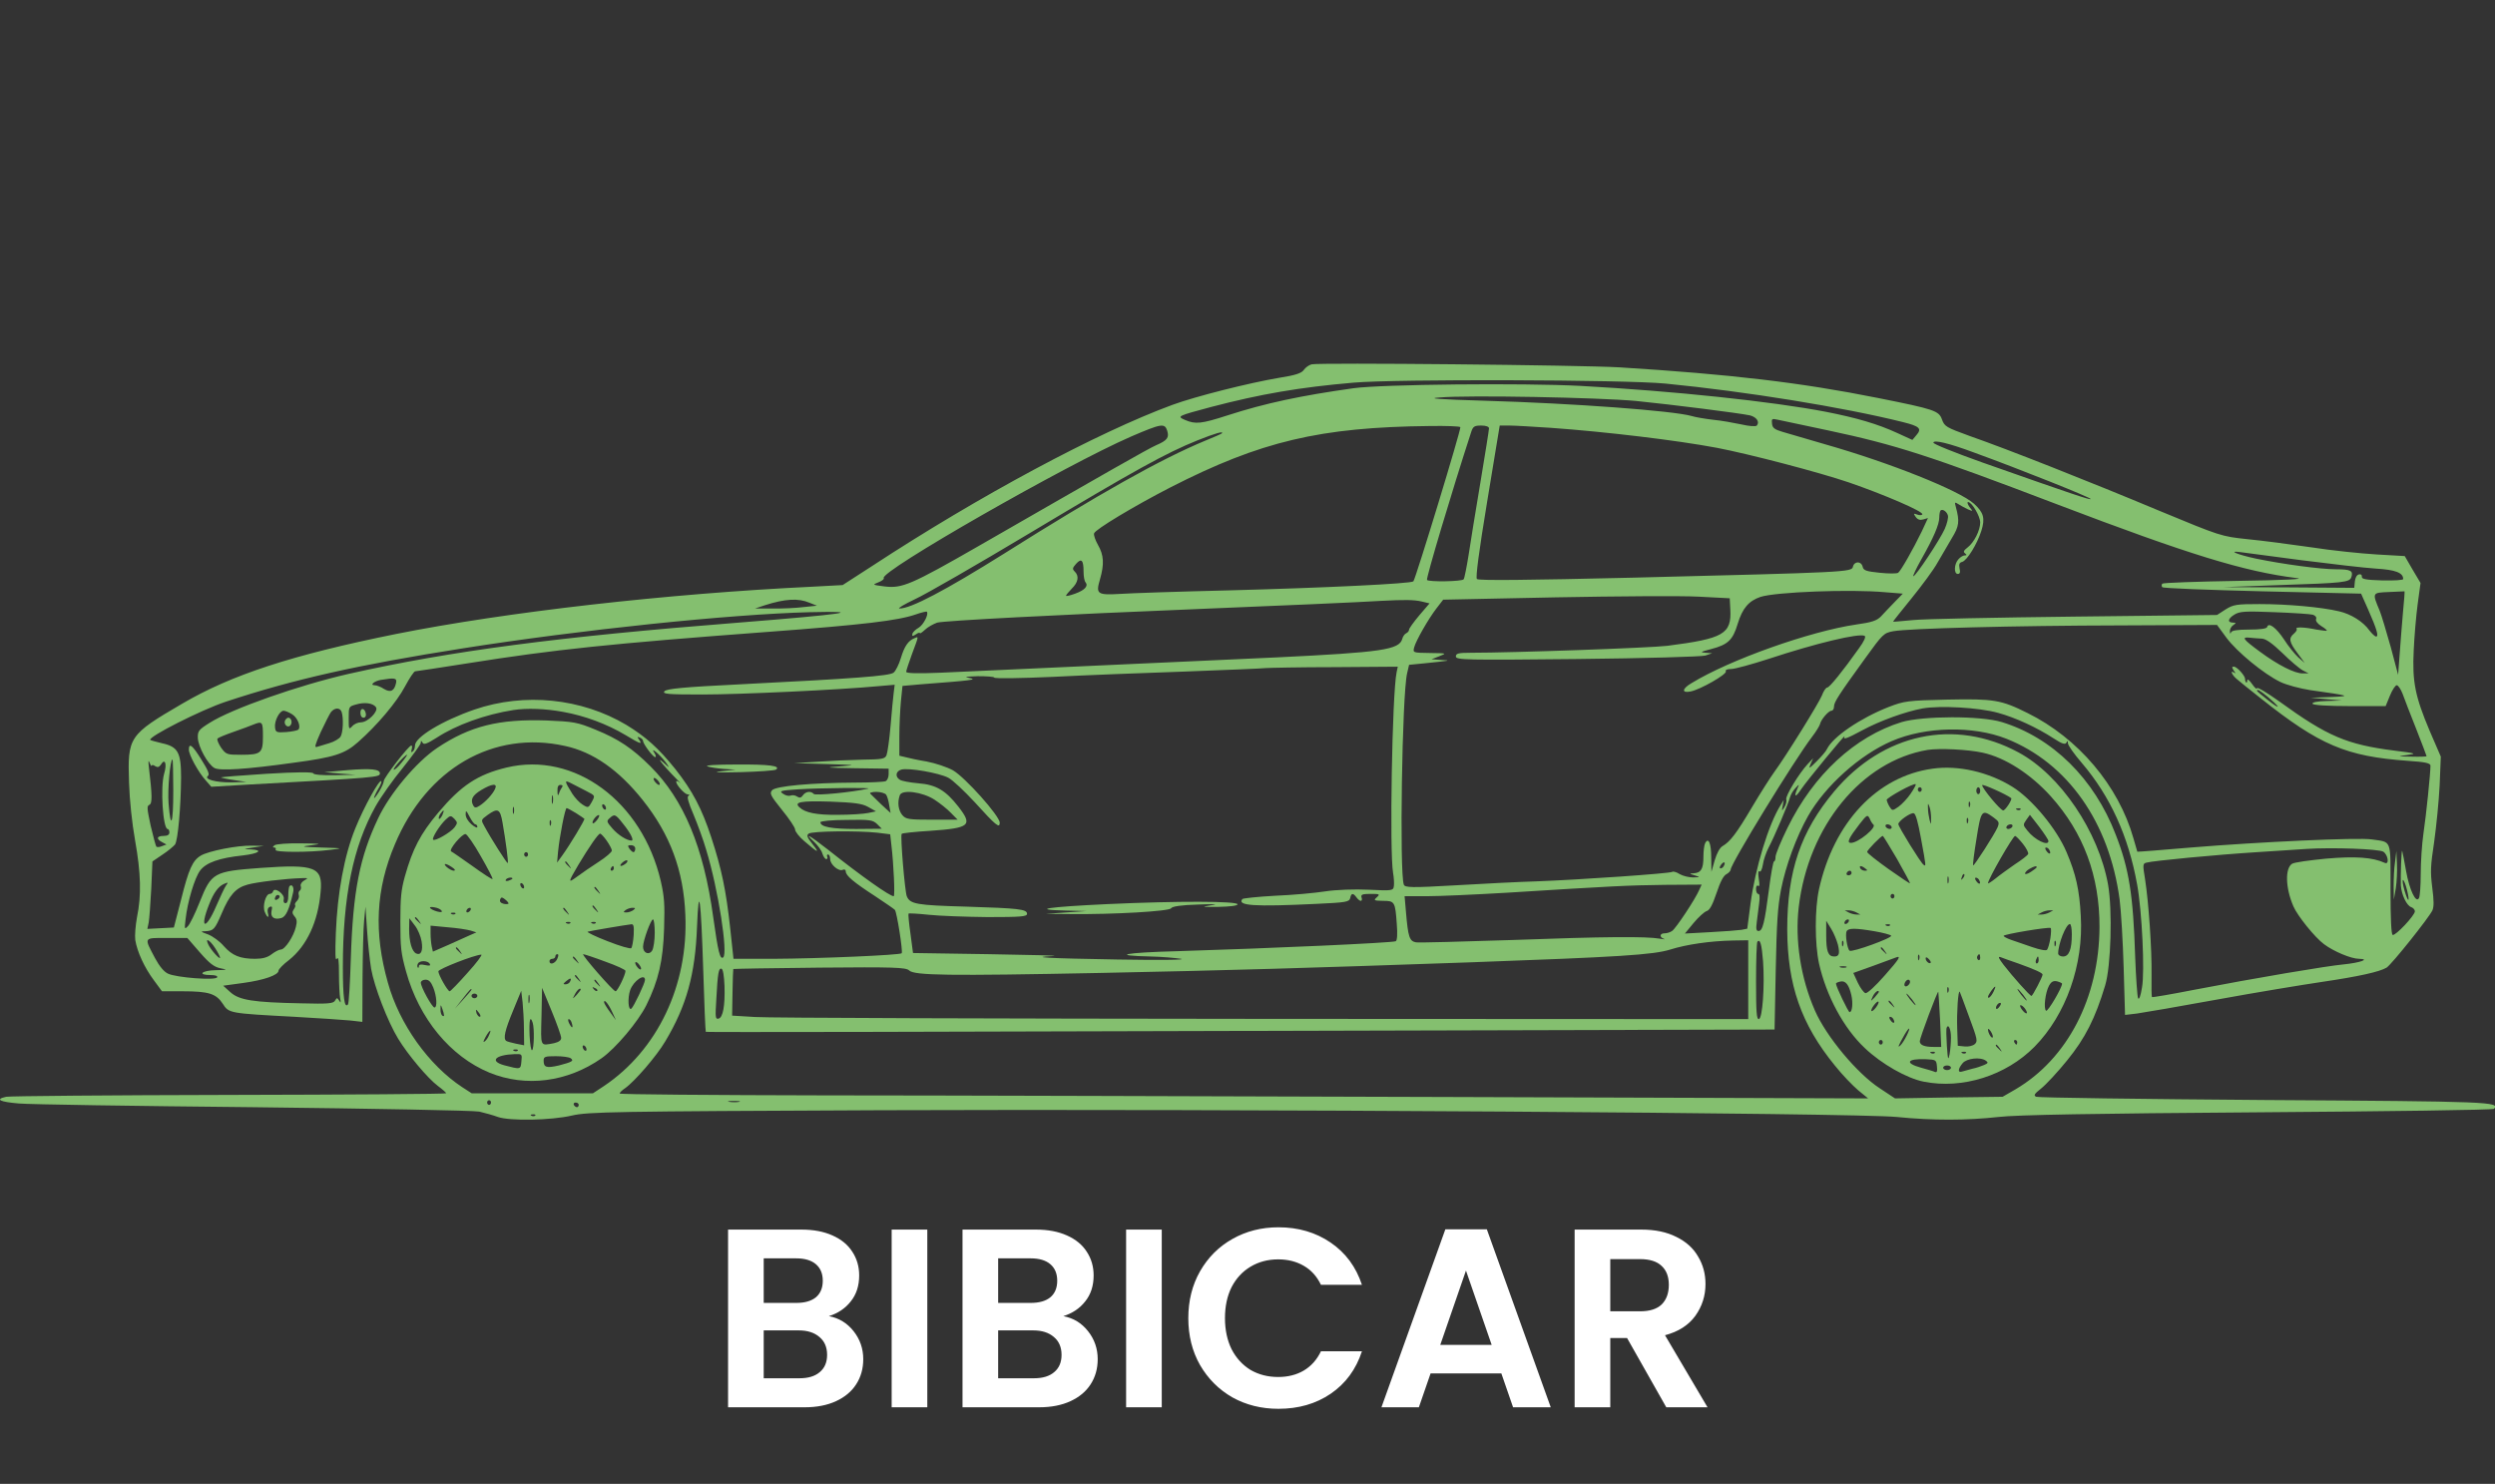<svg width="343" height="204" viewBox="0 0 343 204" fill="none" xmlns="http://www.w3.org/2000/svg">
<rect x="0" y="0" width="343" height="204" fill="#333333" stroke="none"/>
<g clip-path="url(#clip0_101_56)">
<path d="M180.315 50.088C179.94 50.183 179.458 50.534 179.243 50.853C178.949 51.299 178.118 51.586 175.867 51.937C171.714 52.638 164.371 54.486 161.156 55.666C150.866 59.459 134.627 68.161 119.888 77.819L115.842 80.433L111.715 80.656C91.671 81.612 69.644 84.13 54.45 87.158C40.221 90.027 31.807 92.768 25.027 96.753C17.712 101.024 17.524 101.311 17.739 107.59C17.819 110.045 18.141 113.105 18.569 115.527C19.373 120.022 19.454 123.082 18.837 126.078C18.623 127.257 18.516 128.628 18.596 129.233C18.864 130.859 19.856 133.027 21.142 134.748L22.267 136.278H25.108C28.672 136.278 29.717 136.597 30.628 137.999C31.459 139.306 31.539 139.306 40.436 139.784C43.758 139.975 47.215 140.198 48.153 140.294L49.815 140.485L49.841 134.461C49.868 131.178 49.949 127.608 50.056 126.556L50.243 124.643L50.458 127.831C50.565 129.584 50.833 132.007 51.02 133.186C51.449 135.64 53.298 140.453 54.745 142.812C56.085 145.012 58.791 148.231 60.185 149.283C60.828 149.761 61.337 150.207 61.337 150.303C61.337 150.398 47.912 150.494 31.512 150.526C15.139 150.558 1.312 150.685 0.857 150.781C-0.751 151.132 -0.054 151.482 2.599 151.705C4.019 151.833 18.516 152.056 34.808 152.215C51.396 152.407 65.062 152.662 65.893 152.821C66.697 153.012 67.849 153.331 68.438 153.554C70.046 154.128 75.754 154.032 78.621 153.363C80.845 152.853 84.115 152.789 121.094 152.63C169.087 152.438 254.971 153.012 260.706 153.554C265.771 154.064 270.46 154.032 274.774 153.554C277.213 153.267 287.985 153.076 310.468 152.917C328.181 152.789 342.758 152.598 342.865 152.438C343.696 151.482 342.436 151.418 311.406 151.227C294.363 151.1 280.187 150.908 279.919 150.781C279.544 150.59 279.651 150.398 280.616 149.633C281.259 149.123 282.867 147.402 284.18 145.777C286.672 142.717 288.039 140.007 289.405 135.481C290.209 132.835 290.424 125.122 289.807 121.615C288.494 114.316 283.242 106.538 277.508 103.447C268.718 98.697 258.857 100.801 252.131 108.833C247.549 114.316 245.7 119.767 245.7 127.767C245.727 135.385 247.602 140.804 252.265 146.51C253.256 147.753 254.704 149.251 255.454 149.888L256.82 151.004L199.207 150.813C167.533 150.717 128.892 150.59 113.404 150.59C97.888 150.558 85.186 150.462 85.186 150.335C85.186 150.207 85.508 149.888 85.937 149.602C87.25 148.677 90.278 145.171 91.457 143.163C94.378 138.286 95.584 133.951 95.825 127.353C96.066 121.297 96.361 123.368 96.682 133.505C96.816 138.063 96.977 141.792 97.031 141.856C97.084 141.92 130.152 141.856 170.535 141.728L243.958 141.537L244.119 133.409C244.253 126.779 244.387 124.739 244.842 122.317C245.485 119.033 246.959 115.017 248.567 112.18C250.952 108.005 255.695 103.765 260.063 101.885C264.699 99.876 271.264 99.749 275.846 101.566C284.26 104.913 289.968 113.041 291.388 123.623C291.603 125.249 291.844 129.488 291.951 133.058L292.139 139.529L293.773 139.338C294.684 139.21 299.695 138.35 304.921 137.393C310.146 136.437 316.551 135.385 319.123 135.003C324.322 134.238 327.135 133.6 328.1 133.027C328.824 132.548 333.915 126.173 334.397 125.153C334.612 124.643 334.612 123.847 334.371 121.998C334.103 119.83 334.129 119.097 334.639 115.718C334.933 113.615 335.282 110.14 335.389 107.973L335.55 104.02L334.022 100.482C332.013 95.733 331.611 93.693 331.825 89.421C331.905 87.573 332.146 84.736 332.361 83.11L332.763 80.146L331.664 78.297L330.592 76.448L326.734 76.225C324.59 76.098 320.543 75.683 317.703 75.237C314.862 74.823 310.923 74.313 308.94 74.121C305.35 73.739 305.269 73.707 296.882 70.233C287.289 66.216 275.9 61.722 270.782 59.937C267.539 58.758 267.325 58.63 266.976 57.674C266.548 56.463 265.958 56.272 258.16 54.71C247.468 52.574 237.929 51.458 222.654 50.502C217.081 50.183 181.441 49.833 180.315 50.088ZM228.952 52.733C240.019 53.817 253.417 55.985 261.59 58.025C263.895 58.598 264.243 58.917 263.466 59.81L262.903 60.479L260.813 59.523C258.107 58.28 255.266 57.451 251.059 56.622C243.663 55.188 230.077 53.753 217.295 53.052C209.363 52.638 190.016 52.829 186.077 53.371C178.842 54.391 173.991 55.411 168.766 57.1C165.122 58.28 164.344 58.343 162.924 57.738C161.745 57.228 161.852 57.196 166.488 55.953C173.295 54.168 178.681 53.243 186.077 52.606C191.865 52.096 223.458 52.191 228.952 52.733ZM224.932 55.124C229.97 55.634 239.027 56.782 240.555 57.1C241.466 57.323 241.948 57.993 241.519 58.503C241.385 58.662 240.448 58.598 239.376 58.343C238.304 58.12 236.562 57.801 235.49 57.706C234.391 57.578 233.078 57.355 232.569 57.196C230.024 56.463 216.223 55.443 204.138 55.092C197.76 54.901 196.099 54.773 197.867 54.646C201.833 54.295 219.76 54.646 224.932 55.124ZM251.327 59.172C260.626 61.148 265.261 62.647 282.813 69.34C300.982 76.257 308.431 78.552 315.747 79.477C317.006 79.604 314.193 79.763 307.547 79.859C302 79.955 297.364 80.114 297.257 80.242C297.15 80.401 297.15 80.592 297.257 80.72C297.364 80.879 303.554 81.102 311.031 81.293L324.59 81.612L325.581 83.843C326.734 86.457 327.055 87.509 326.653 87.509C326.492 87.509 326.09 87.126 325.742 86.68C324.885 85.469 323.223 84.417 321.535 84.035C319.123 83.461 314.407 83.046 310.655 83.046C307.493 83.046 307.038 83.11 305.966 83.78L304.787 84.545L285.225 84.768C274.453 84.895 264.458 85.087 262.984 85.246C261.51 85.373 260.277 85.501 260.25 85.469C260.224 85.437 261.376 84.003 262.796 82.25C264.216 80.496 265.851 78.297 266.387 77.309C266.95 76.353 267.834 74.823 268.343 73.962C269.335 72.337 269.415 71.699 268.879 69.691C268.691 69.022 268.718 68.99 269.227 69.308C269.522 69.5 270.112 69.818 270.514 70.01C271.264 70.328 271.264 70.328 270.755 69.691C270.487 69.308 270.406 69.022 270.567 69.022C271.076 69.022 272.229 70.966 272.229 71.826C272.229 72.91 271.398 74.568 270.487 75.269C269.951 75.683 269.871 75.875 270.139 76.066C270.406 76.289 270.406 76.353 270.112 76.353C269.897 76.353 269.495 76.576 269.227 76.895C268.638 77.532 268.584 78.903 269.147 78.903C269.442 78.903 269.522 78.68 269.388 78.138C269.281 77.564 269.361 77.341 269.763 77.245C270.433 77.022 271.8 74.823 272.389 72.974C272.925 71.253 272.711 70.456 271.371 69.245C269.335 67.428 259.875 63.635 250.925 61.085C248.406 60.352 245.78 59.587 245.03 59.363C243.958 59.045 243.663 58.822 243.61 58.248C243.529 57.578 243.583 57.515 244.414 57.706C244.896 57.801 248.004 58.471 251.327 59.172ZM160.459 59.204C160.754 60.16 160.486 60.543 158.931 61.212C157.726 61.754 152.42 64.782 134.627 75.014C125.248 80.401 124.015 80.911 121.63 80.624C119.915 80.401 119.888 80.401 120.773 80.05C121.255 79.859 121.577 79.604 121.496 79.477C120.773 78.648 146.632 63.858 155.528 60.001C159.682 58.216 160.111 58.152 160.459 59.204ZM200.761 58.726C200.895 58.981 194.625 79.54 194.303 79.923C194.009 80.242 182.164 80.815 168.793 81.166C162.094 81.325 155.448 81.548 154.054 81.644C150.839 81.835 150.624 81.676 151.214 79.668C151.83 77.532 151.75 76.321 150.946 74.918C150.571 74.249 150.33 73.548 150.41 73.325C150.571 72.783 155.93 69.563 160.888 67.013C173.295 60.67 181.441 58.726 196.581 58.566C198.805 58.535 200.708 58.598 200.761 58.726ZM204.701 58.885C204.701 59.108 204.165 62.455 203.521 66.312C202.878 70.169 202.128 74.695 201.887 76.353C201.619 78.01 201.324 79.508 201.217 79.636C201.003 79.955 196.42 80.018 196.179 79.731C196.018 79.54 199.556 67.683 202.262 59.363C202.503 58.63 202.691 58.503 203.629 58.503C204.299 58.503 204.701 58.662 204.701 58.885ZM213.276 58.822C220.779 59.363 230.426 60.511 236.026 61.563C240.501 62.423 250.014 64.91 254.141 66.312C258.964 67.97 264.458 70.328 264.27 70.711C264.216 70.838 263.895 70.87 263.573 70.743C263.037 70.552 263.037 70.583 263.359 71.061C263.627 71.444 263.948 71.54 264.404 71.412L265.047 71.221L264.19 73.07C263.064 75.397 261.322 78.488 260.947 78.743C260.786 78.871 259.661 78.871 258.428 78.743C256.552 78.552 256.177 78.425 256.07 77.915C255.883 77.118 254.918 77.118 254.73 77.915C254.57 78.648 253.98 78.68 224.584 79.413C209.953 79.763 203.227 79.827 203.039 79.604C202.852 79.381 203.28 76.034 204.459 68.894L206.174 58.503H207.514C208.265 58.503 210.837 58.662 213.276 58.822ZM167.962 59.587C167.908 59.65 166.89 60.096 165.711 60.575C159.548 63.125 151 67.938 138.057 76.098C129.964 81.166 125.141 83.716 123.64 83.652C123.345 83.652 124.31 83.078 125.784 82.377C127.258 81.708 134.439 77.564 141.728 73.197C155.877 64.718 160.325 62.264 164.612 60.543C166.997 59.587 168.31 59.204 167.962 59.587ZM271.344 62.2C277.749 64.527 287.556 68.448 287.423 68.607C287.289 68.735 285.252 68.065 272.497 63.571C268.745 62.232 265.797 61.053 265.797 60.861C265.797 60.415 267.914 60.925 271.344 62.2ZM267.78 70.838C267.888 71.125 267.673 71.986 267.352 72.719C266.682 74.217 263.386 79.19 263.037 79.222C262.93 79.222 263.413 78.17 264.136 76.895C265.797 73.962 266.601 72.113 266.601 71.157C266.601 70.743 266.682 70.328 266.762 70.201C267.003 69.914 267.62 70.296 267.78 70.838ZM316.444 77.022C320.49 77.532 325.072 78.074 326.626 78.17C329.333 78.329 330.378 78.743 330.378 79.604C330.378 79.763 329.092 79.827 327.511 79.795C325.26 79.731 324.643 79.604 324.697 79.285C324.724 79.03 324.563 78.903 324.295 78.966C324 79.03 323.786 79.413 323.732 79.955L323.652 80.815L314.621 80.751L305.591 80.72L313.496 80.433C322.258 80.146 323.009 80.05 323.25 79.349C323.545 78.457 323.143 78.265 321.187 78.265C319.043 78.265 313.844 77.564 310.146 76.799C307.601 76.257 306.154 75.651 308.003 75.906C308.592 75.97 312.397 76.48 316.444 77.022ZM148.963 78.584C148.963 79.222 149.07 79.859 149.231 80.05C149.66 80.56 149.124 81.134 147.811 81.612C147.114 81.867 146.551 81.995 146.551 81.899C146.551 81.803 146.926 81.357 147.355 80.911C148.24 80.05 148.374 79.19 147.757 78.584C147.409 78.233 147.409 78.106 147.945 77.5C148.668 76.703 148.963 76.99 148.963 78.584ZM259.205 81.421L261.59 81.612L260.411 82.823C259.768 83.493 258.937 84.353 258.562 84.768C258.026 85.31 257.33 85.565 255.213 85.852C248.862 86.776 237.795 90.697 232.542 93.916C231.229 94.681 231.149 95.318 232.409 95.063C233.748 94.808 237.473 92.673 237.259 92.29C237.152 92.099 237.446 91.972 238.009 91.972C238.491 91.972 240.823 91.334 243.181 90.569C249.666 88.433 255.507 87.031 256.338 87.413C256.552 87.509 256.285 88.147 255.534 89.166C253.31 92.29 251.515 94.522 251.193 94.522C251.032 94.522 250.684 95 250.47 95.605C250.014 96.721 245.539 103.925 243.904 106.156C243.395 106.857 242.029 108.993 240.876 110.937C238.733 114.571 237.848 115.718 236.803 116.324C236.428 116.547 236.026 117.28 235.731 118.268L235.276 119.862L235.249 117.886C235.249 115.942 234.874 115.049 234.418 115.91C234.284 116.165 234.177 116.993 234.177 117.79C234.177 119.448 233.856 119.99 232.864 120.053C232.194 120.085 232.221 120.117 232.971 120.34C233.775 120.595 233.775 120.595 232.757 120.627C232.194 120.627 231.39 120.436 230.935 120.181C230.506 119.894 230.024 119.767 229.89 119.862C229.595 120.085 217.215 120.946 211.132 121.169C208.854 121.233 203.87 121.488 200.091 121.711C193.982 122.062 193.151 122.03 192.99 121.615C192.374 119.99 192.749 95.414 193.446 92.545L193.714 91.398L195.67 91.207C199.448 90.824 199.582 90.792 198.135 90.728L196.795 90.633L197.867 90.218C198.939 89.804 198.912 89.804 196.581 89.772C194.25 89.74 194.223 89.74 194.411 89.007C194.652 88.083 196.34 85.118 197.492 83.62L198.403 82.441L213.811 82.122C222.279 81.963 231.149 81.899 233.507 82.026L237.795 82.25L237.875 83.78C238.063 87.158 236.937 87.796 229.22 88.784C226.888 89.071 207.97 89.74 202.208 89.74C200.467 89.74 200.145 89.836 200.145 90.25C200.145 90.728 201.512 90.76 216.84 90.601C226.031 90.505 233.936 90.282 234.445 90.123L235.383 89.804L234.445 89.74C233.668 89.677 233.775 89.613 235.249 89.23C237.554 88.625 238.223 87.987 238.893 85.756C239.536 83.62 240.421 82.6 242.029 82.058C244.092 81.389 254.328 80.975 259.205 81.421ZM330.351 84.162C330.217 85.756 330.003 88.306 329.896 89.9L329.681 92.768L328.663 88.943C328.073 86.84 327.403 84.608 327.162 84.003C326.09 81.453 326.09 81.485 328.422 81.389C329.574 81.325 330.539 81.293 330.565 81.293C330.592 81.325 330.512 82.6 330.351 84.162ZM111.26 82.855L112.305 83.27L110.456 83.461C109.464 83.588 107.562 83.684 106.222 83.652H103.81L105.15 83.206C107.937 82.313 109.759 82.218 111.26 82.855ZM195.456 82.696L196.527 82.951L195.134 84.576C194.357 85.501 193.714 86.393 193.714 86.553C193.714 86.744 193.526 86.967 193.312 87.063C193.097 87.158 192.856 87.509 192.776 87.828C192.374 89.326 189.962 89.677 175.492 90.378C167.292 90.76 136.368 92.163 129.348 92.481C126.132 92.609 124.578 92.577 124.578 92.354C124.578 92.195 124.953 91.079 125.382 89.9C126.32 87.382 126.32 87.477 125.73 87.732C124.846 88.083 124.337 88.848 123.854 90.442C123.586 91.334 123.131 92.258 122.836 92.481C122.247 92.928 117.584 93.278 101.801 94.075C93.976 94.458 91.671 94.681 91.35 95.031C91.028 95.414 91.752 95.478 96.575 95.478C101.72 95.478 115.387 94.84 120.773 94.33L122.997 94.139L122.863 95.223C122.782 95.796 122.595 97.837 122.434 99.749C122.273 101.662 122.005 103.51 121.871 103.829C121.657 104.339 121.228 104.403 118.602 104.435C116.941 104.467 114.154 104.594 112.385 104.722L109.17 104.913L113.591 105.04C117.771 105.168 117.879 105.168 115.467 105.359C113.243 105.518 113.484 105.55 117.557 105.614L122.166 105.678V106.443C122.166 106.857 121.979 107.303 121.737 107.399C121.496 107.495 119.62 107.59 117.53 107.59C111.528 107.622 106.624 108.068 106.142 108.642C105.766 109.088 105.927 109.375 107.508 111.352C108.5 112.563 109.304 113.774 109.304 114.029C109.304 114.316 109.866 115.049 110.59 115.655C112.466 117.28 112.76 117.376 111.715 116.069C110.938 115.081 110.858 114.858 111.179 114.603C111.635 114.252 117.879 114.188 120.585 114.475L122.381 114.698L122.541 116.165C122.863 118.81 123.05 123.209 122.863 123.209C122.327 123.209 118.602 120.595 113.779 116.77C111.287 114.826 110.429 114.348 111.93 115.75C112.439 116.228 112.948 116.93 113.055 117.344C113.189 117.758 113.43 118.109 113.591 118.109C113.752 118.109 113.806 117.95 113.725 117.79C113.645 117.599 113.698 117.472 113.832 117.472C113.993 117.472 114.127 117.758 114.127 118.109C114.127 118.842 115.306 119.862 115.869 119.575C116.11 119.48 116.271 119.575 116.271 119.798C116.271 120.372 117.316 121.265 120.317 123.209C121.711 124.133 122.916 124.962 123.024 125.09C123.292 125.377 124.149 130.827 123.962 131.05C123.747 131.305 112.653 131.783 106.356 131.815H100.836L100.38 127.576C99.818 122.412 99.201 119.448 97.781 115.113C96.468 111.128 95.209 108.738 92.85 105.742C90.546 102.873 88.777 101.279 86.098 99.653C79.934 95.988 72.11 95.191 65.223 97.55C60.801 99.08 57.05 101.343 57.05 102.49C57.05 102.841 56.916 103.192 56.728 103.319C56.514 103.478 56.487 103.383 56.594 103.032C56.675 102.713 56.675 102.49 56.541 102.49C56.192 102.49 52.762 106.921 52.762 107.367C52.762 107.59 52.468 108.26 52.092 108.865C51.717 109.471 51.422 109.822 51.422 109.694C51.422 109.567 51.664 109.025 51.985 108.483C52.307 107.973 52.494 107.495 52.414 107.399C52.173 107.08 50.029 110.937 48.85 113.87C47.322 117.631 46.385 122.763 46.17 128.277C46.063 131.146 46.09 132.166 46.304 131.815C46.519 131.465 46.599 132.007 46.599 133.887C46.599 135.29 46.679 136.788 46.76 137.234C46.894 137.872 46.84 137.935 46.626 137.553C46.358 137.138 46.304 137.138 46.063 137.553C45.849 137.967 45.098 138.031 41.454 137.935C34.755 137.808 32.879 137.489 31.673 136.405L30.682 135.513L33.468 135.13C36.282 134.748 38.292 134.047 38.292 133.441C38.292 133.25 38.935 132.58 39.739 131.975C42.178 130.03 43.732 126.715 44.08 122.603C44.402 119.193 43.33 118.778 35.827 119.32C29.369 119.798 29.074 119.958 27.466 123.974C26.823 125.6 26.073 127.13 25.805 127.353C25.376 127.799 25.349 127.735 25.51 126.397C25.778 123.942 26.769 120.659 27.52 119.671C28.35 118.587 30.119 117.95 33.415 117.599C35.586 117.344 36.255 116.866 34.487 116.77C33.361 116.738 33.361 116.738 34.808 116.515L36.282 116.292L34.648 116.26C32.691 116.197 28.645 116.993 27.6 117.631C26.474 118.3 25.939 119.48 24.893 123.687L23.902 127.512L22.08 127.608L20.258 127.703L20.445 126.811C20.526 126.333 20.686 124.229 20.794 122.189L20.954 118.428L22.321 117.503C23.098 116.993 23.848 116.356 24.063 116.101C24.465 115.527 24.867 110.873 24.893 106.889C24.893 103.415 24.465 102.65 22.241 102.172C21.437 101.98 20.74 101.789 20.66 101.725C20.311 101.311 27.68 97.582 31.057 96.466C40.409 93.374 49.225 91.398 63.615 89.135C79.8 86.585 100.246 84.449 111.313 84.162C119.352 83.971 115.949 84.449 101.533 85.597C76.746 87.541 62.007 89.485 47.939 92.641C41.079 94.203 31.807 97.454 28.779 99.398C27.305 100.323 27.171 100.514 27.198 101.438C27.252 102.682 28.565 105.072 29.476 105.582C30.226 105.997 33.817 105.773 40.436 104.849C45.929 104.116 47.403 103.638 49.198 102.044C51.851 99.717 54.558 96.498 55.683 94.362C56.299 93.215 56.916 92.29 57.077 92.29C57.237 92.29 60.533 91.78 64.392 91.175C76.236 89.294 83.82 88.497 105.552 86.871C118.817 85.883 123.452 85.31 125.864 84.481C126.668 84.194 127.365 84.035 127.418 84.098C127.713 84.449 126.936 85.915 126.293 86.298C125.891 86.521 125.489 86.903 125.435 87.126C125.355 87.477 125.435 87.509 125.891 87.222C126.186 86.999 126.454 86.935 126.454 87.031C126.454 87.158 126.775 86.935 127.15 86.585C127.552 86.202 128.303 85.788 128.839 85.597C129.723 85.341 145.185 84.513 165.711 83.684C174.527 83.333 187.631 82.76 189.962 82.6C192.99 82.441 194.411 82.441 195.456 82.696ZM317.971 84.513C318.319 84.64 318.507 84.863 318.4 85.118C318.319 85.373 318.614 85.756 319.123 86.075C319.606 86.362 319.927 86.648 319.874 86.712C319.847 86.744 319.204 86.68 318.453 86.553C316.792 86.202 315.479 86.17 315.72 86.457C315.827 86.553 315.666 86.84 315.372 87.095C314.595 87.732 314.702 88.274 315.854 89.804L316.845 91.143L315.961 90.378C315.479 89.931 314.595 88.848 314.005 87.923C312.906 86.266 311.861 85.501 311.674 86.202C311.62 86.425 310.736 86.553 309.208 86.553C307.574 86.553 306.797 86.68 306.716 86.935C306.636 87.19 306.555 87.126 306.555 86.808C306.529 86.521 306.743 86.106 307.011 85.947C307.44 85.628 307.44 85.628 307.011 85.597C306.18 85.597 306.261 85.055 307.145 84.513C307.895 84.035 308.619 84.003 312.692 84.162C315.264 84.258 317.649 84.417 317.971 84.513ZM306.073 87.668C307.52 89.613 311.191 92.641 313.496 93.757C314.353 94.171 316.176 94.649 317.569 94.872C323.223 95.669 323.304 95.701 320.329 95.828L317.649 95.924L319.793 96.115L321.937 96.306L319.847 96.37C318.534 96.402 317.81 96.561 317.917 96.753C318.025 96.944 320.008 97.072 323.036 97.072H327.966L328.556 95.637C328.877 94.84 329.306 94.203 329.494 94.203C329.681 94.203 330.056 94.745 330.298 95.382C330.539 96.052 331.369 98.219 332.173 100.227C332.95 102.203 333.594 103.893 333.594 103.957C333.594 104.02 332.656 104.052 331.53 104.02C329.52 103.988 329.494 103.988 330.914 103.797C332.307 103.606 332.2 103.574 329.172 103.192C322.634 102.363 319.954 101.215 313.442 96.498C311.7 95.255 310.28 94.394 310.28 94.617C310.253 94.808 309.959 94.553 309.61 94.043C309.235 93.501 308.94 93.278 308.94 93.533C308.94 93.788 308.86 93.916 308.78 93.82C308.699 93.693 308.619 93.501 308.646 93.342C308.646 92.896 307.52 91.653 307.118 91.653C306.797 91.653 306.797 91.716 307.091 92.195C307.359 92.545 307.359 92.641 307.145 92.481C306.555 92.067 306.797 92.737 307.413 93.278C307.735 93.565 309.262 94.808 310.816 96.02C318.909 102.458 322.553 103.988 330.994 104.594C333.406 104.753 334.129 104.913 334.129 105.263C334.129 106.283 333.54 112.085 333.165 114.571C332.95 116.037 332.79 118.555 332.79 120.149C332.79 121.743 332.682 123.241 332.548 123.464C332.146 124.261 331.235 122.348 330.78 119.767C330.539 118.428 330.298 117.153 330.244 116.993C330.137 116.611 330.003 120.436 330.056 121.711C330.137 122.986 330.86 124.516 331.477 124.707C331.745 124.803 331.986 125.058 331.986 125.281C331.986 125.855 329.306 128.692 328.931 128.532C328.743 128.437 328.636 126.46 328.636 122.253C328.636 115.24 328.85 115.814 326.064 115.4C324.134 115.113 310.468 115.75 301.196 116.515C297.15 116.866 293.827 117.121 293.827 117.089C293.8 117.025 293.559 116.197 293.291 115.24C291.254 108.037 285.707 101.47 278.74 98.028C275.096 96.211 274.104 96.052 267.727 96.179C262.233 96.306 261.778 96.37 259.634 97.199C255.749 98.729 251.997 101.279 251.166 102.968C251.032 103.287 250.362 104.052 249.719 104.69C248.701 105.71 248.594 105.742 248.915 105.04L249.264 104.243L248.513 105.04C247.281 106.379 245.432 109.439 245.566 109.885C245.646 110.108 245.539 110.587 245.325 110.937C244.949 111.543 244.923 111.543 245.083 110.778L245.217 109.981L244.789 110.682C243.127 113.328 241.305 119.352 240.662 124.165L240.206 127.672L239.402 127.831C238.974 127.895 237.044 128.054 235.115 128.15L231.631 128.341L232.837 126.875C233.507 126.078 234.311 125.345 234.633 125.249C235.035 125.122 235.41 124.452 235.973 122.795C236.482 121.265 236.91 120.404 237.339 120.181C237.661 120.022 237.929 119.703 237.929 119.543C237.929 118.747 246.691 104.467 249.103 101.311C249.666 100.578 250.148 99.781 250.202 99.558C250.336 98.92 251.381 97.709 251.783 97.709C251.97 97.709 252.131 97.454 252.131 97.135C252.131 96.53 252.747 95.573 256.392 90.537C258.857 87.126 258.964 87.031 260.277 86.776C262.367 86.393 276.811 86.011 291.522 85.979L304.787 85.915L306.073 87.668ZM310.95 87.796C311.513 87.828 312.37 88.433 313.764 89.772C314.862 90.856 316.149 91.94 316.578 92.163L317.381 92.577H316.578C315.479 92.609 313.121 91.398 310.709 89.613C308.324 87.86 308.11 87.541 309.289 87.668C309.744 87.732 310.521 87.764 310.95 87.796ZM191.999 92.418C191.382 95.35 191.007 117.185 191.516 120.022C191.624 120.627 191.677 121.424 191.624 121.807C191.543 122.444 191.436 122.476 188.167 122.317C186.264 122.221 183.665 122.317 182.218 122.54C180.798 122.763 177.689 123.05 175.304 123.145C172.919 123.273 170.883 123.496 170.802 123.592C170.025 124.516 172.383 124.675 180.985 124.261C185.032 124.07 185.487 124.006 185.621 123.464C185.755 122.763 186.023 122.731 186.479 123.368C186.666 123.623 186.934 123.847 187.068 123.847C187.229 123.847 187.283 123.623 187.175 123.368C187.068 122.986 187.283 122.89 188.408 122.89C189.694 122.89 189.748 122.922 189.266 123.368C188.81 123.783 188.864 123.815 190.123 123.847C191.731 123.847 191.811 123.942 192.026 127.066C192.133 128.405 192.079 129.265 191.892 129.393C191.57 129.616 174.554 130.381 161.96 130.763C154.537 130.955 152.527 131.369 158.208 131.497C159.682 131.528 161.558 131.688 162.361 131.815C163.165 131.975 159.28 132.007 153.652 131.911C144.059 131.752 141.219 131.592 144.836 131.433C145.694 131.369 141.728 131.273 135.967 131.178L125.516 131.018L125.167 128.373C124.953 126.907 124.846 125.663 124.899 125.6C124.953 125.536 126.186 125.6 127.66 125.759C129.133 125.918 132.778 126.046 135.779 126.078C140.308 126.078 141.192 126.014 141.192 125.632C141.192 124.994 140.066 124.867 132.885 124.643C125.945 124.452 125.114 124.293 124.658 123.209C124.39 122.476 123.747 114.922 123.962 114.635C124.015 114.539 125.757 114.348 127.874 114.22C133.34 113.838 133.769 113.487 131.759 110.905C130.018 108.674 128.705 107.877 126.266 107.686C125.114 107.59 123.962 107.367 123.72 107.208C123.024 106.793 123.131 106.028 123.908 105.805C124.846 105.518 129.08 106.252 130.366 106.921C130.982 107.24 132.59 108.77 133.984 110.268C136.904 113.487 137.44 113.933 137.44 113.105C137.44 112.18 132.671 106.857 131.009 105.901C130.205 105.455 128.571 104.913 127.392 104.69C126.212 104.498 124.899 104.212 124.444 104.084L123.64 103.893V101.183C123.64 99.717 123.747 97.55 123.854 96.402L124.069 94.298L126.614 94.075C133.742 93.533 134.386 93.438 133.287 93.215C132.456 93.055 132.724 93.023 134.412 92.96C135.618 92.96 136.636 93.023 136.69 93.151C136.744 93.31 140.334 93.246 144.676 93.055C149.017 92.832 157.216 92.513 162.897 92.322C168.578 92.099 173.589 91.908 174.018 91.844C174.474 91.812 178.734 91.716 183.504 91.716L192.16 91.653L191.999 92.418ZM54.45 93.884C54.209 95 53.7 95.255 52.789 94.713C52.36 94.426 51.771 94.203 51.503 94.203C50.779 94.203 51.449 93.629 52.36 93.47C54.29 93.151 54.584 93.215 54.45 93.884ZM311.754 95.796C312.397 96.338 313.014 96.912 313.121 97.103C313.201 97.295 312.612 96.912 311.781 96.243C310.95 95.605 310.28 95.031 310.28 94.968C310.28 94.681 310.655 94.904 311.754 95.796ZM51.69 97.231C52.066 97.773 50.565 99.303 49.627 99.303C49.225 99.303 48.689 99.526 48.421 99.845C47.966 100.323 47.939 100.291 47.939 98.761C47.939 97.135 47.939 97.135 48.957 96.848C50.136 96.498 51.288 96.657 51.69 97.231ZM274.667 97.996C277.106 98.665 280 100.004 282.358 101.534C283.483 102.267 283.912 102.395 284.073 102.108C284.234 101.789 284.287 101.821 284.287 102.172C284.287 102.458 285.145 103.67 286.19 104.881C290.102 109.471 292.594 114.922 293.8 121.583C294.47 125.249 294.872 133.6 294.47 135.768C294.283 136.947 294.068 137.489 293.934 137.234C293.827 137.011 293.639 134.429 293.532 131.528C293.264 123.082 292.701 119.448 290.853 114.73C287.905 107.048 282.17 101.407 275.203 99.271C272.309 98.378 264.35 98.41 261.43 99.271C254.998 101.247 249.317 106.507 245.753 113.774C244.842 115.623 244.092 117.44 244.092 117.79C244.092 118.141 244.012 118.428 243.878 118.428C243.77 118.428 243.449 120.181 243.181 122.317C242.591 126.875 242.323 127.99 241.761 127.99C241.439 127.99 241.385 127.735 241.519 126.715C241.6 126.014 241.761 124.867 241.841 124.165C241.948 123.305 241.921 122.89 241.707 122.89C241.546 122.89 241.412 122.603 241.412 122.221C241.412 121.838 241.519 121.679 241.707 121.775C241.895 121.934 241.921 121.615 241.787 120.818C241.68 120.022 241.707 119.671 241.895 119.798C242.029 119.926 242.243 119.543 242.35 118.874C242.431 118.237 242.806 117.185 243.127 116.547C243.931 115.049 245.861 110.491 246.075 109.63C246.182 109.248 246.504 108.674 246.825 108.355C247.388 107.75 247.388 107.75 247.066 108.483C246.557 109.662 246.879 109.63 247.629 108.483C248.272 107.495 253.873 100.673 253.578 101.247C253.337 101.757 253.9 101.534 256.043 100.387C258.401 99.112 261.912 97.837 264.324 97.39C266.709 96.976 272.041 97.263 274.667 97.996ZM46.974 97.9C47.242 98.761 47.162 100.737 46.813 101.279C46.626 101.566 45.929 101.98 45.259 102.172C44.589 102.363 43.839 102.618 43.571 102.682C43.196 102.809 43.303 102.427 44.08 100.673C44.643 99.494 45.259 98.251 45.474 97.932C45.983 97.263 46.76 97.231 46.974 97.9ZM77.415 97.868C80.417 98.41 83.418 99.526 85.99 101.056C88.054 102.299 88.349 102.395 87.866 101.693C87.571 101.279 87.598 101.247 87.973 101.407C88.215 101.502 88.402 101.725 88.402 101.853C88.402 102.267 89.769 104.084 90.064 104.084C90.224 104.084 90.171 103.861 89.983 103.542C89.286 102.554 90.599 103.606 91.484 104.753C91.939 105.359 92.046 105.614 91.752 105.327C89.796 103.478 90.841 104.913 93.145 107.24C93.547 107.654 93.681 107.813 93.44 107.59C93.172 107.367 92.958 107.303 92.958 107.463C92.958 107.909 94.11 109.184 94.539 109.216C94.806 109.216 94.833 109.28 94.646 109.407C94.405 109.503 94.619 110.3 95.343 111.989C95.905 113.328 96.709 115.527 97.084 116.834C98.746 122.253 100.112 131.114 99.416 131.624C98.987 131.943 98.719 130.891 98.049 126.078C96.736 116.483 94.003 109.917 89.42 105.359C86.928 102.873 85.026 101.598 81.891 100.323C79.345 99.271 78.862 99.207 75.138 99.048C68.572 98.825 64.606 99.813 60.078 102.841C57.237 104.753 53.566 109.12 51.985 112.499C49.439 117.854 48.528 122.508 48.234 131.688C48.126 135.067 47.966 137.967 47.832 138.095C47.349 138.668 47.135 137.107 47.135 132.931C47.135 123.305 48.528 116.388 51.637 110.842C52.334 109.598 54.022 107.208 55.388 105.55C56.728 103.861 57.854 102.331 57.854 102.108C57.854 101.789 57.907 101.789 58.095 102.108C58.256 102.427 58.684 102.267 60.051 101.407C62.731 99.653 66.723 98.219 70.582 97.613C72.404 97.326 75.031 97.422 77.415 97.868ZM40.141 98.187C40.891 98.633 41.4 99.876 41.025 100.291C40.918 100.418 40.168 100.578 39.364 100.642C37.997 100.737 37.89 100.673 37.81 100.004C37.702 99.112 38.426 97.709 38.989 97.709C39.203 97.709 39.739 97.932 40.141 98.187ZM36.148 101.215C36.148 103.542 35.907 103.765 33.12 103.765C31.191 103.765 31.084 103.733 30.387 102.777C30.012 102.203 29.797 101.662 29.904 101.534C30.012 101.407 31.03 100.992 32.129 100.61C33.227 100.227 34.433 99.781 34.808 99.621C36.068 99.112 36.148 99.207 36.148 101.215ZM77.683 102.554C81.542 103.383 85.079 105.869 88.375 110.013C92.127 114.73 93.976 119.671 94.217 125.759C94.646 135.449 90.385 144.374 83.016 149.315L81.515 150.303H73.181H64.848L63.561 149.474C58.952 146.446 54.906 140.804 53.325 135.098C51.369 128.182 51.664 122.253 54.29 116.069C58.658 105.646 67.822 100.355 77.683 102.554ZM272.577 103.478C275.659 104.148 279.169 106.411 281.929 109.471C286.431 114.475 288.655 120.436 288.628 127.48C288.575 137.17 284.234 145.553 277.079 149.761L275.31 150.781L267.914 150.877L260.518 151.004L258.401 149.602C255.32 147.593 251.059 142.493 249.505 138.923C247.549 134.461 246.745 129.265 247.281 124.707C248.594 113.551 255.936 104.626 264.994 103.096C266.628 102.841 270.567 103.032 272.577 103.478ZM55.174 104.881C54.692 105.487 54.209 105.901 54.129 105.805C53.995 105.646 55.656 103.797 55.951 103.765C56.032 103.765 55.683 104.275 55.174 104.881ZM20.847 105.263C20.874 105.136 21.088 105.136 21.329 105.327C21.651 105.518 21.866 105.487 22.107 105.136C22.669 104.18 22.991 104.977 22.562 106.379C22.026 108.228 22.401 113.965 23.044 113.965C23.178 113.965 23.286 114.188 23.286 114.443C23.286 114.762 23.018 114.922 22.482 114.922C21.544 114.922 21.437 115.336 22.294 115.782L22.884 116.101L22.267 116.324C21.919 116.483 21.571 116.483 21.49 116.388C21.41 116.292 21.061 114.985 20.713 113.519C20.204 111.128 20.177 110.81 20.526 110.65C20.954 110.459 20.928 109.375 20.472 105.518C20.365 104.594 20.392 104.403 20.579 104.881C20.713 105.232 20.847 105.391 20.847 105.263ZM23.822 108.738C23.822 113.296 23.473 114.22 23.178 110.491C23.018 108.547 23.393 104.403 23.714 104.403C23.768 104.403 23.822 106.347 23.822 108.738ZM90.546 107.431C90.733 107.686 90.76 107.909 90.599 107.909C90.466 107.909 90.198 107.686 90.01 107.431C89.822 107.176 89.796 106.953 89.956 106.953C90.09 106.953 90.358 107.176 90.546 107.431ZM119.352 108.419C117.102 108.929 112.064 109.407 111.876 109.152C111.474 108.706 110.751 108.802 110.376 109.343C110.134 109.694 109.92 109.726 109.572 109.503C109.304 109.312 108.902 109.28 108.687 109.375C108.446 109.471 107.991 109.375 107.642 109.12C107.08 108.738 107.294 108.674 109.706 108.515C112.734 108.323 120.183 108.26 119.352 108.419ZM121.818 109.248C121.979 109.471 122.166 110.14 122.247 110.714L122.434 111.766L121.148 110.587C120.451 109.917 119.781 109.248 119.647 109.12C119.486 108.993 119.862 108.865 120.478 108.865C121.067 108.865 121.684 109.057 121.818 109.248ZM128.49 109.949C129.214 110.427 130.232 111.224 130.741 111.766L131.652 112.69H128.115C124.926 112.69 124.524 112.627 124.042 112.053C123.506 111.415 123.345 110.332 123.694 109.343C123.962 108.483 126.829 108.865 128.49 109.949ZM119.352 110.937L120.424 111.543L119.352 111.766C118.763 111.893 116.887 112.021 115.172 112.021C112.278 112.053 110.697 111.734 109.92 111.001C109.089 110.268 110.054 110.077 114.1 110.204C117.423 110.332 118.495 110.459 119.352 110.937ZM120.585 113.296L121.228 113.933L117.691 113.965C114.315 113.965 112.787 113.678 112.787 113.041C112.787 112.882 114.395 112.722 116.351 112.722C119.567 112.658 119.996 112.722 120.585 113.296ZM327.645 117.089C328.315 117.535 328.502 118.938 327.832 118.619C326.171 117.854 323.759 117.695 319.766 118.045C317.489 118.268 315.398 118.555 315.104 118.747C314.112 119.384 314.193 122.093 315.291 124.612C315.854 125.918 318.239 128.883 319.498 129.807C320.811 130.795 323.223 131.815 324.322 131.815C325.903 131.847 324.429 132.357 322.205 132.58C319.82 132.803 310.2 134.429 301.571 136.087C298.49 136.692 295.89 137.138 295.837 137.075C295.783 137.011 295.756 135.608 295.783 133.983C295.837 130.508 295.381 124.006 294.899 120.914C294.55 118.81 294.577 118.715 295.113 118.587C296.051 118.332 304.68 117.503 310.28 117.153C313.147 116.962 316.229 116.77 317.113 116.707C320.597 116.483 327.028 116.707 327.645 117.089ZM236.991 119.033C236.91 119.225 236.696 119.384 236.535 119.384C236.374 119.384 236.374 119.193 236.589 118.906C236.964 118.364 237.286 118.492 236.991 119.033ZM41.829 121.042C41.481 121.233 41.266 121.583 41.347 121.807C41.427 122.062 41.374 122.317 41.213 122.444C41.052 122.54 40.998 122.827 41.079 123.05C41.159 123.305 41.025 123.655 40.811 123.878C40.596 124.07 40.489 124.325 40.57 124.42C40.65 124.516 40.57 124.771 40.382 125.026C40.141 125.377 40.168 125.6 40.489 125.982C40.811 126.333 40.864 126.715 40.677 127.417C40.382 128.723 39.176 130.54 38.614 130.54C38.372 130.54 37.81 130.827 37.354 131.178C36.791 131.624 36.095 131.815 35.076 131.815C33.013 131.815 31.914 131.369 30.762 130.062C30.226 129.425 29.261 128.723 28.618 128.468C27.546 128.086 27.52 128.022 28.243 128.022C29.369 127.958 29.529 127.767 30.467 125.6C31.539 123.05 32.397 122.062 34.031 121.615C35.264 121.265 39.23 120.787 41.508 120.723C42.392 120.691 42.392 120.723 41.829 121.042ZM330.887 122.285C331.343 124.102 331.075 124.197 330.565 122.444C330.324 121.615 330.244 120.978 330.351 120.978C330.458 120.978 330.699 121.552 330.887 122.285ZM31.03 121.807C30.842 122.093 30.253 123.337 29.717 124.58C28.27 127.958 27.386 127.735 28.752 124.325C29.369 122.731 30.012 121.87 30.789 121.52C31.405 121.265 31.405 121.265 31.03 121.807ZM233.614 122.317C233.078 123.592 230.372 127.672 229.863 127.99C229.595 128.182 229.139 128.309 228.845 128.309C228.148 128.309 228.094 128.851 228.764 129.074C229.005 129.17 228.737 129.138 228.148 129.042C226.326 128.723 220.645 128.755 207.782 129.233C201.003 129.457 195.107 129.616 194.678 129.552C193.767 129.393 193.58 128.851 193.285 125.377L193.097 123.209H196.152C197.841 123.209 202.771 122.986 207.112 122.731C221.824 121.807 223.86 121.711 228.898 121.647L233.936 121.615L233.614 122.317ZM27.466 130.923C28.833 132.485 29.422 132.931 30.333 133.122C31.352 133.313 31.271 133.345 29.663 133.377C27.734 133.409 27.064 134.047 28.94 134.047C29.61 134.047 29.958 134.174 29.851 134.365C29.61 134.812 24.224 134.397 23.098 133.855C22.535 133.6 21.919 132.835 21.329 131.752C19.775 128.819 19.695 128.947 22.91 128.947H25.751L27.466 130.923ZM29.556 130.317C29.958 130.923 30.253 131.528 30.253 131.656C30.253 132.007 28.94 130.54 28.618 129.807C28.163 128.851 28.833 129.202 29.556 130.317ZM240.34 134.684V140.103L173.697 140.071C137.012 140.039 105.579 139.943 103.837 139.816L100.648 139.625L100.702 136.437C100.729 134.684 100.782 133.25 100.809 133.218C100.836 133.186 106.168 133.09 112.68 133.027C122.809 132.931 124.551 132.995 124.98 133.409C125.677 134.11 130.312 134.174 151.187 133.76C169.865 133.377 178.52 133.122 202.289 132.293C222.574 131.56 227.264 131.273 229.622 130.54C231.846 129.839 235.088 129.361 238.277 129.297L240.34 129.265V134.684ZM242.377 132.166C242.618 135.545 242.297 140.103 241.787 140.103C241.493 140.103 241.412 139.178 241.412 134.907C241.412 132.038 241.493 129.584 241.6 129.457C241.975 129.042 242.189 129.807 242.377 132.166ZM99.603 135.577C99.684 138.286 99.389 139.912 98.772 140.039C98.344 140.135 98.317 139.88 98.478 137.33C98.665 133.76 98.799 133.027 99.201 133.186C99.389 133.25 99.55 134.142 99.603 135.577ZM67.501 151.578C67.501 151.737 67.393 151.897 67.233 151.897C67.099 151.897 66.965 151.737 66.965 151.578C66.965 151.387 67.099 151.259 67.233 151.259C67.393 151.259 67.501 151.387 67.501 151.578ZM101.613 151.482C101.265 151.546 100.675 151.546 100.273 151.482C99.844 151.418 100.139 151.355 100.863 151.355C101.613 151.355 101.935 151.418 101.613 151.482ZM79.559 151.897C79.559 152.056 79.452 152.215 79.318 152.215C79.157 152.215 78.97 152.056 78.889 151.897C78.809 151.705 78.916 151.578 79.13 151.578C79.371 151.578 79.559 151.705 79.559 151.897ZM73.583 153.363C73.503 153.458 73.262 153.49 73.074 153.395C72.86 153.299 72.94 153.203 73.235 153.203C73.53 153.172 73.691 153.267 73.583 153.363Z" fill="#84BF6F"/>
<path d="M25.965 103.064C25.965 103.797 27.278 106.188 28.297 107.303L29.047 108.164L33.87 107.877C52.012 106.889 52.226 106.857 52.226 106.315C52.226 105.742 50.967 105.614 47.832 105.869L44.589 106.156L46.733 106.347L48.877 106.507L46.01 106.57C44.321 106.602 43.115 106.507 43.062 106.315C43.008 106.124 40.811 106.124 36.63 106.379C33.12 106.602 30.306 106.825 30.36 106.889C30.414 106.921 31.218 107.112 32.156 107.24L33.87 107.495L31.807 107.558C29.663 107.59 27.975 107.112 28.591 106.666C28.833 106.475 28.618 105.901 27.707 104.467C26.474 102.458 25.965 102.044 25.965 103.064Z" fill="#84BF6F"/>
<path d="M97.245 105.359C97.62 105.487 98.638 105.646 99.523 105.71L101.131 105.805L99.121 106.028C97.808 106.188 98.692 106.22 101.72 106.156C104.266 106.092 106.49 105.933 106.678 105.805C107.374 105.295 105.82 105.072 101.265 105.104C98.531 105.104 96.843 105.2 97.245 105.359Z" fill="#84BF6F"/>
<path d="M37.756 116.197C37.461 116.42 37.461 116.515 37.702 116.515C37.89 116.515 37.97 116.643 37.89 116.834C37.702 117.185 42.419 117.217 45.393 116.834C47.242 116.611 47.215 116.611 44.187 116.515C41.347 116.42 41.24 116.388 42.847 116.197C44.348 116.005 44.134 115.973 41.374 115.942C39.605 115.91 37.97 116.037 37.756 116.197Z" fill="#84BF6F"/>
<path d="M329.252 118.555C329.118 119.416 329.065 120.914 329.065 121.902L329.092 123.687L329.36 122.125C329.494 121.265 329.574 119.767 329.52 118.778L329.44 116.993L329.252 118.555Z" fill="#84BF6F"/>
<path d="M152.259 124.293C144.086 124.675 141.46 125.058 146.578 125.185L149.365 125.249L146.551 125.44L143.738 125.632L147.221 125.663C153.063 125.727 160.78 125.281 160.995 124.867C161.129 124.612 162.388 124.42 164.666 124.357C167.024 124.261 167.614 124.293 166.515 124.452C165.068 124.675 165.148 124.707 167.533 124.675C169.061 124.643 170.133 124.516 170.133 124.325C170.133 123.878 161.986 123.847 152.259 124.293Z" fill="#84BF6F"/>
<path d="M49.547 97.996C49.547 98.378 49.707 98.665 49.975 98.665C50.217 98.665 50.35 98.442 50.297 98.123C50.163 97.326 49.547 97.231 49.547 97.996Z" fill="#84BF6F"/>
<path d="M39.203 99.016C38.935 99.558 39.551 100.163 39.927 99.717C40.248 99.335 40.034 98.665 39.632 98.665C39.498 98.665 39.31 98.825 39.203 99.016Z" fill="#84BF6F"/>
<path d="M69.644 105.518C65.678 106.475 63.401 107.973 60.265 111.702C57.8 114.635 56.728 116.675 55.656 120.5C55.147 122.348 55.04 123.4 55.04 126.715C55.04 130.253 55.12 131.018 55.817 133.537C57.612 140.039 61.9 145.235 67.286 147.466C72.27 149.506 78.005 148.773 82.694 145.49C84.65 144.119 87.732 140.453 88.858 138.19C90.519 134.812 91.162 132.102 91.296 127.64C91.403 124.229 91.323 123.273 90.841 121.137C88.295 110.172 78.97 103.287 69.644 105.518ZM80.577 108.738C81.864 109.407 81.837 109.343 81.328 110.3C80.899 111.065 80.845 111.097 80.095 110.618C79.666 110.363 79.023 109.662 78.675 109.12C77.549 107.303 77.549 107.176 78.594 107.718C79.13 108.005 80.015 108.451 80.577 108.738ZM68.063 108.451C67.742 109.184 66.723 110.268 65.919 110.778C65.41 111.097 65.25 111.065 65.062 110.746C64.633 109.949 64.928 109.343 66.161 108.61C67.635 107.718 68.438 107.654 68.063 108.451ZM77.228 108.292C77.067 108.515 76.879 108.929 76.799 109.184C76.719 109.471 76.638 109.28 76.638 108.77C76.612 108.164 76.745 107.909 77.04 107.909C77.362 107.909 77.415 108.037 77.228 108.292ZM75.995 110.363C75.915 110.682 75.861 110.491 75.861 109.981C75.861 109.439 75.915 109.216 75.995 109.407C76.049 109.63 76.049 110.077 75.995 110.363ZM83.311 111.128C83.311 111.32 83.204 111.352 83.043 111.256C82.909 111.16 82.775 110.905 82.775 110.746C82.775 110.555 82.909 110.523 83.043 110.618C83.204 110.714 83.311 110.969 83.311 111.128ZM70.636 111.798C70.555 112.021 70.502 111.862 70.502 111.415C70.502 110.969 70.555 110.81 70.636 111.001C70.689 111.224 70.689 111.607 70.636 111.798ZM79.157 111.766C79.747 112.148 80.283 112.499 80.336 112.563C80.443 112.69 78.3 116.228 77.281 117.631L76.585 118.587L76.719 117.089C76.933 114.953 77.683 111.097 77.898 111.097C78.005 111.097 78.568 111.415 79.157 111.766ZM60.801 112.085C60.614 112.435 60.426 112.658 60.346 112.563C60.265 112.467 60.346 112.18 60.533 111.893C61.016 111.224 61.15 111.288 60.801 112.085ZM65.357 113.328C65.491 113.328 65.625 113.487 65.625 113.678C65.625 113.87 65.276 113.71 64.821 113.328C64.338 112.913 64.017 112.372 64.017 111.957C64.017 111.352 64.097 111.383 64.553 112.276C64.848 112.85 65.196 113.328 65.357 113.328ZM69.082 113.073C69.537 115.687 69.912 118.523 69.805 118.651C69.725 118.778 67.474 115.24 66.589 113.583C66.107 112.722 66.107 112.722 67.018 112.053C68.438 111.033 68.76 111.192 69.082 113.073ZM62.489 113.742C61.954 114.443 59.756 115.718 59.542 115.432C59.354 115.208 60.426 113.487 61.257 112.69C61.9 112.085 61.98 112.085 62.463 112.563C62.918 113.073 62.918 113.137 62.489 113.742ZM82.105 112.69C81.837 113.041 81.569 113.264 81.489 113.168C81.301 112.977 81.971 112.053 82.319 112.053C82.453 112.053 82.373 112.34 82.105 112.69ZM85.615 113.2C86.687 114.507 87.196 115.559 86.821 115.559C86.178 115.559 84.972 114.794 84.195 113.902C83.391 112.977 83.364 112.882 83.793 112.499C84.463 111.862 84.624 111.925 85.615 113.2ZM75.727 113.392C75.647 113.647 75.566 113.551 75.566 113.2C75.54 112.85 75.62 112.658 75.7 112.786C75.781 112.882 75.808 113.168 75.727 113.392ZM66.107 117.727C67.045 119.352 67.769 120.755 67.715 120.85C67.635 120.914 66.402 120.117 64.955 119.065C63.508 118.045 62.195 117.121 62.034 117.057C61.605 116.866 63.535 114.571 64.017 114.667C64.231 114.73 65.196 116.101 66.107 117.727ZM83.418 115.591C83.793 116.133 84.115 116.738 84.115 116.93C84.115 117.153 83.284 117.854 82.292 118.492C81.301 119.129 79.961 120.053 79.318 120.532C78.058 121.456 78.058 121.36 79.505 118.906C80.979 116.452 82.239 114.603 82.507 114.603C82.614 114.603 83.043 115.049 83.418 115.591ZM87.33 116.675C87.33 116.93 87.223 117.153 87.089 117.153C86.955 117.153 86.714 116.93 86.526 116.675C86.258 116.26 86.285 116.197 86.767 116.197C87.089 116.197 87.33 116.388 87.33 116.675ZM72.592 117.472C72.592 117.631 72.485 117.79 72.324 117.79C72.19 117.79 72.056 117.631 72.056 117.472C72.056 117.28 72.19 117.153 72.324 117.153C72.485 117.153 72.592 117.28 72.592 117.472ZM85.99 118.747C85.347 119.225 84.999 119.097 85.562 118.587C85.856 118.332 86.151 118.205 86.231 118.3C86.312 118.396 86.205 118.587 85.99 118.747ZM78.246 118.97C78.594 119.48 78.568 119.512 78.166 119.097C77.71 118.683 77.576 118.428 77.79 118.428C77.844 118.428 78.058 118.683 78.246 118.97ZM62.141 119.225C62.57 119.512 62.65 119.671 62.382 119.703C62.168 119.703 61.739 119.48 61.444 119.225C60.801 118.651 61.257 118.619 62.141 119.225ZM84.383 119.384C84.383 119.543 84.249 119.703 84.088 119.703C83.954 119.703 83.9 119.543 83.981 119.384C84.061 119.193 84.195 119.065 84.275 119.065C84.329 119.065 84.383 119.193 84.383 119.384ZM70.448 120.787C70.448 120.85 70.207 120.978 69.912 121.073C69.618 121.169 69.43 121.105 69.537 120.946C69.671 120.659 70.448 120.532 70.448 120.787ZM72.056 121.966C72.056 122.157 71.949 122.189 71.788 122.093C71.654 121.998 71.52 121.743 71.52 121.583C71.52 121.392 71.654 121.36 71.788 121.456C71.949 121.552 72.056 121.807 72.056 121.966ZM82.266 122.476C82.614 122.986 82.587 123.018 82.185 122.603C81.73 122.189 81.596 121.934 81.81 121.934C81.864 121.934 82.078 122.189 82.266 122.476ZM69.912 124.197C69.912 124.293 69.618 124.325 69.269 124.261C68.84 124.165 68.653 123.942 68.76 123.655C68.867 123.337 69.001 123.305 69.403 123.623C69.671 123.815 69.912 124.102 69.912 124.197ZM60.721 125.217C60.828 125.408 60.614 125.44 60.105 125.313C59.006 124.994 58.738 124.548 59.729 124.739C60.185 124.803 60.614 125.026 60.721 125.217ZM81.998 125.026C82.346 125.536 82.319 125.568 81.917 125.153C81.462 124.739 81.328 124.484 81.542 124.484C81.596 124.484 81.81 124.739 81.998 125.026ZM64.687 125.122C64.606 125.281 64.392 125.44 64.258 125.44C64.097 125.44 64.07 125.281 64.151 125.122C64.231 124.93 64.446 124.803 64.58 124.803C64.74 124.803 64.767 124.93 64.687 125.122ZM77.978 125.345C78.326 125.855 78.3 125.887 77.898 125.472C77.442 125.058 77.308 124.803 77.523 124.803C77.576 124.803 77.79 125.058 77.978 125.345ZM87.062 125.122C86.848 125.281 86.419 125.44 86.124 125.44C85.669 125.44 85.669 125.377 85.99 125.122C86.205 124.962 86.633 124.803 86.928 124.803C87.384 124.803 87.384 124.867 87.062 125.122ZM62.597 125.632C62.516 125.727 62.275 125.759 62.088 125.663C61.873 125.568 61.954 125.472 62.248 125.472C62.543 125.44 62.704 125.536 62.597 125.632ZM57.612 126.62C57.961 127.13 57.934 127.162 57.532 126.747C57.264 126.524 57.05 126.269 57.05 126.205C57.05 125.95 57.264 126.11 57.612 126.62ZM57.961 129.425C58.175 130.732 57.88 131.369 57.211 131.082C56.621 130.795 56.246 129.488 56.246 127.735L56.273 126.237L57.023 127.225C57.452 127.767 57.854 128.755 57.961 129.425ZM90.01 128.245C90.01 129.265 89.849 130.349 89.662 130.668C89.233 131.369 88.402 131.018 88.402 130.158C88.402 129.329 89.474 126.397 89.769 126.397C89.903 126.397 90.01 127.225 90.01 128.245ZM78.407 126.907C78.326 127.002 78.085 127.034 77.898 126.938C77.683 126.843 77.764 126.747 78.058 126.747C78.353 126.715 78.514 126.811 78.407 126.907ZM81.89 126.907C81.81 127.002 81.569 127.034 81.381 126.938C81.167 126.843 81.247 126.747 81.542 126.747C81.837 126.715 81.998 126.811 81.89 126.907ZM87.116 128.532C87.062 129.393 86.901 130.19 86.794 130.349C86.66 130.477 85.213 130.062 83.525 129.393C81.864 128.755 80.631 128.15 80.792 128.086C81.06 127.99 85.964 127.162 86.794 127.066C87.116 127.034 87.169 127.353 87.116 128.532ZM64.687 127.927L65.491 128.182L64.687 128.532C64.231 128.723 62.892 129.329 61.712 129.871L59.515 130.827L59.354 130.126C59.274 129.743 59.194 128.947 59.194 128.341V127.257L61.552 127.48C62.838 127.576 64.231 127.799 64.687 127.927ZM63.24 130.763C63.588 131.273 63.561 131.305 63.159 130.891C62.892 130.668 62.677 130.413 62.677 130.349C62.677 130.094 62.892 130.253 63.24 130.763ZM64.285 133.728C63.052 135.13 61.927 136.278 61.82 136.278C61.552 136.278 60.265 134.015 60.265 133.537C60.265 133.218 65.223 131.273 66.161 131.242C66.375 131.21 65.544 132.357 64.285 133.728ZM76.612 131.815C76.317 132.485 75.54 132.708 75.54 132.134C75.54 131.943 75.727 131.815 75.942 131.815C76.156 131.815 76.344 131.656 76.344 131.497C76.344 131.305 76.478 131.178 76.612 131.178C76.799 131.178 76.799 131.369 76.612 131.815ZM83.204 132.198C84.731 132.74 85.99 133.313 85.99 133.473C85.99 134.015 84.892 136.278 84.624 136.278C84.302 136.278 79.881 131.21 80.175 131.178C80.309 131.178 81.676 131.624 83.204 132.198ZM79.318 132.038C79.666 132.548 79.639 132.58 79.238 132.166C78.97 131.943 78.755 131.688 78.755 131.624C78.755 131.369 78.97 131.528 79.318 132.038ZM59.086 132.517C59.22 132.772 59.033 132.803 58.443 132.676C57.88 132.548 57.586 132.58 57.586 132.835C57.586 133.027 57.505 133.122 57.425 132.995C57.344 132.899 57.344 132.676 57.452 132.485C57.666 132.007 58.845 132.038 59.086 132.517ZM88.134 133.154C88.134 133.345 87.947 133.313 87.732 133.09C87.518 132.867 87.33 132.548 87.33 132.389C87.33 132.198 87.518 132.23 87.732 132.453C87.947 132.676 88.134 132.995 88.134 133.154ZM79.586 134.588C79.934 135.098 79.907 135.13 79.505 134.716C79.05 134.302 78.916 134.047 79.13 134.047C79.184 134.047 79.398 134.302 79.586 134.588ZM78.353 134.971C78.273 135.162 77.978 135.322 77.737 135.322C77.389 135.322 77.389 135.258 77.844 134.875C78.407 134.397 78.648 134.429 78.353 134.971ZM88.67 134.716C88.67 135.162 87.116 138.413 86.794 138.668C86.365 138.987 86.258 137.234 86.633 136.118C87.089 134.843 88.67 133.76 88.67 134.716ZM59.569 135.768C60.051 136.979 60.131 138.509 59.729 138.509C59.408 138.509 57.854 135.704 57.854 135.098C57.854 134.875 58.148 134.684 58.497 134.684C58.952 134.684 59.247 134.971 59.569 135.768ZM82.266 135.226C82.614 135.736 82.587 135.768 82.185 135.353C81.73 134.939 81.596 134.684 81.81 134.684C81.864 134.684 82.078 134.939 82.266 135.226ZM82.105 136.214C82.024 136.31 81.81 136.214 81.623 135.991C81.381 135.672 81.408 135.64 81.783 135.832C82.051 135.927 82.185 136.118 82.105 136.214ZM64.821 136.055C64.821 136.118 64.312 136.724 63.695 137.393L62.543 138.668L63.615 137.298C64.58 136.055 64.821 135.8 64.821 136.055ZM77.147 142.685C77.147 143.035 76.826 143.258 76.156 143.418C74.227 143.768 74.334 144.023 74.441 139.72L74.521 135.8L75.834 138.987C76.558 140.74 77.147 142.398 77.147 142.685ZM79.827 136.055C79.827 136.118 79.559 136.437 79.264 136.788C78.675 137.393 78.675 137.393 79.05 136.66C79.371 136.055 79.827 135.704 79.827 136.055ZM72.029 141.505L72.056 143.705L70.93 143.482C70.341 143.354 69.725 143.195 69.591 143.099C69.162 142.78 69.403 141.665 70.529 138.955L71.654 136.214L71.842 137.776C71.922 138.605 72.029 140.294 72.029 141.505ZM65.625 136.915C65.625 137.075 65.437 137.234 65.223 137.234C65.008 137.234 64.821 137.075 64.821 136.915C64.821 136.724 65.008 136.597 65.223 136.597C65.437 136.597 65.625 136.724 65.625 136.915ZM72.779 137.776C72.699 138.095 72.645 137.903 72.645 137.393C72.645 136.852 72.699 136.628 72.779 136.82C72.833 137.043 72.833 137.489 72.779 137.776ZM84.195 139.21L84.677 140.262L83.873 139.147C83.418 138.541 83.043 137.935 83.043 137.776C83.043 137.266 83.686 138.063 84.195 139.21ZM61.042 139.561C61.069 139.72 60.962 139.72 60.801 139.625C60.667 139.529 60.533 139.115 60.56 138.732C60.56 138.063 60.587 138.063 60.801 138.668C60.935 139.019 61.042 139.433 61.042 139.561ZM65.893 139.306C66.08 139.593 66.107 139.784 65.946 139.784C65.812 139.784 65.625 139.561 65.518 139.306C65.437 139.051 65.41 138.828 65.464 138.828C65.518 138.828 65.705 139.051 65.893 139.306ZM73.235 140.613C73.476 141.378 73.423 144.183 73.155 144.374C73.021 144.502 72.86 143.577 72.806 142.334C72.726 140.198 72.887 139.529 73.235 140.613ZM78.594 140.613C78.836 141.378 78.648 141.442 78.273 140.74C78.085 140.39 78.058 140.103 78.192 140.103C78.326 140.103 78.514 140.326 78.594 140.613ZM67.233 142.302C67.099 142.653 66.831 143.035 66.643 143.163C66.455 143.322 66.429 143.227 66.563 142.94C67.125 141.76 67.742 141.187 67.233 142.302ZM80.631 144.278C80.631 144.47 80.524 144.502 80.363 144.406C80.229 144.31 80.095 144.055 80.095 143.896C80.095 143.705 80.229 143.673 80.363 143.768C80.524 143.864 80.631 144.119 80.631 144.278ZM71.172 144.438C71.091 144.533 70.85 144.565 70.663 144.47C70.448 144.374 70.529 144.278 70.823 144.278C71.118 144.247 71.279 144.342 71.172 144.438ZM71.681 145.904C71.574 147.052 71.6 147.052 69.296 146.446C67.259 145.872 68.09 145.012 70.77 144.916C71.761 144.884 71.788 144.916 71.681 145.904ZM78.46 145.49C78.943 145.84 78.648 146 76.826 146.478C75.138 146.86 74.736 146.765 74.736 145.808C74.736 145.267 74.923 145.203 76.424 145.203C77.335 145.203 78.246 145.33 78.46 145.49Z" fill="#84BF6F"/>
<path d="M265.663 105.678C258.053 106.73 252.104 113.041 250.068 122.253C249.478 124.962 249.478 129.712 250.068 132.453C251.059 136.883 253.471 141.378 256.365 144.087C258.643 146.255 262.153 148.263 264.484 148.709C269.79 149.761 275.766 147.88 279.705 143.896C284.019 139.497 286.458 132.644 286.056 125.918C285.868 122.317 285.386 120.181 284.1 117.153C282.76 113.965 279.33 109.822 276.65 108.164C273.354 106.124 269.201 105.168 265.663 105.678ZM262.662 109.12C262.233 109.758 261.483 110.555 261.001 110.905C260.17 111.479 260.143 111.479 259.768 110.905C259.554 110.555 259.393 110.14 259.366 109.981C259.366 109.662 263.145 107.59 263.359 107.813C263.439 107.877 263.118 108.451 262.662 109.12ZM276.489 109.726C276.677 109.885 275.685 111.415 275.391 111.415C275.016 111.415 272.497 108.387 272.497 107.941C272.497 107.718 275.793 109.184 276.489 109.726ZM264.19 108.547C264.19 108.706 264.082 108.865 263.922 108.865C263.788 108.865 263.654 108.706 263.654 108.547C263.654 108.355 263.788 108.228 263.922 108.228C264.082 108.228 264.19 108.355 264.19 108.547ZM272.229 108.706C272.229 108.961 272.121 109.184 271.961 109.184C271.827 109.184 271.693 108.961 271.693 108.706C271.693 108.451 271.827 108.228 271.961 108.228C272.121 108.228 272.229 108.451 272.229 108.706ZM270.808 110.842C270.728 111.097 270.648 111.001 270.648 110.65C270.621 110.3 270.701 110.108 270.782 110.236C270.862 110.332 270.889 110.618 270.808 110.842ZM265.476 112.531C265.476 113.455 265.476 113.455 265.261 112.69C265.154 112.244 265.047 111.543 265.047 111.097C265.02 110.363 265.047 110.363 265.261 110.937C265.395 111.288 265.476 111.989 265.476 112.531ZM277.776 111.288C277.695 111.383 277.454 111.415 277.266 111.32C277.052 111.224 277.132 111.128 277.427 111.128C277.722 111.097 277.883 111.192 277.776 111.288ZM264.082 115.24C264.806 119.161 264.806 119.161 264.431 118.874C264.029 118.587 260.974 113.647 260.974 113.296C260.974 112.882 262.635 111.702 263.091 111.798C263.359 111.862 263.68 113.009 264.082 115.24ZM274.051 112.372C274.828 112.945 274.882 113.073 274.614 113.742C274.185 114.73 271.371 119.097 271.264 118.97C271.184 118.906 271.398 117.248 271.72 115.304C272.336 111.352 272.47 111.224 274.051 112.372ZM257.544 113.36C258.053 113.742 255.454 115.878 254.462 115.878C253.846 115.878 254.141 115.24 255.615 113.328C256.66 111.989 256.74 111.957 257.035 112.531C257.169 112.882 257.41 113.264 257.544 113.36ZM281.608 115.623C281.608 116.388 279.705 115.463 278.714 114.188C278.097 113.423 278.097 113.392 278.58 112.69L279.062 112.021L280.348 113.678C281.045 114.603 281.608 115.463 281.608 115.623ZM270.54 113.073C270.46 113.328 270.38 113.232 270.38 112.882C270.353 112.531 270.433 112.34 270.514 112.467C270.594 112.563 270.621 112.85 270.54 113.073ZM260.036 113.647C260.116 113.806 260.009 113.965 259.795 113.965C259.581 113.965 259.313 113.806 259.232 113.647C259.152 113.455 259.259 113.328 259.473 113.328C259.688 113.328 259.956 113.455 260.036 113.647ZM276.65 113.647C276.57 113.806 276.302 113.965 276.087 113.965C275.873 113.965 275.766 113.806 275.846 113.647C275.927 113.455 276.195 113.328 276.409 113.328C276.623 113.328 276.731 113.455 276.65 113.647ZM260.786 118.077C261.778 119.83 262.582 121.328 262.582 121.424C262.582 121.52 261.269 120.627 259.634 119.48C258.026 118.332 256.686 117.28 256.686 117.121C256.686 116.866 258.589 114.922 258.83 114.922C258.911 114.922 259.768 116.356 260.786 118.077ZM278.097 116.005C278.58 116.611 278.901 117.248 278.821 117.408C278.74 117.599 277.91 118.237 276.972 118.842C276.061 119.48 274.855 120.34 274.319 120.787C273.756 121.233 273.301 121.52 273.301 121.424C273.301 120.882 276.731 114.922 277.025 114.922C277.132 114.922 277.615 115.4 278.097 116.005ZM281.742 116.866C282.036 117.408 281.715 117.535 281.34 116.993C281.125 116.707 281.125 116.515 281.286 116.515C281.447 116.515 281.661 116.675 281.742 116.866ZM256.419 119.384C256.767 119.639 256.767 119.703 256.365 119.703C256.124 119.703 255.829 119.543 255.749 119.384C255.534 118.97 255.883 118.97 256.419 119.384ZM280 119.225C280 119.288 279.651 119.575 279.196 119.862C278.767 120.149 278.392 120.245 278.392 120.085C278.392 119.926 278.66 119.639 279.008 119.448C279.678 119.065 280 119.002 280 119.225ZM254.543 120.022C254.543 120.181 254.355 120.34 254.114 120.34C253.9 120.34 253.792 120.181 253.873 120.022C253.953 119.83 254.141 119.703 254.302 119.703C254.436 119.703 254.543 119.83 254.543 120.022ZM269.844 120.755C269.576 121.042 269.549 121.01 269.71 120.563C269.79 120.245 269.951 120.085 270.031 120.181C270.112 120.277 270.031 120.532 269.844 120.755ZM267.861 121.36C267.78 121.583 267.727 121.424 267.727 120.978C267.727 120.532 267.78 120.372 267.861 120.563C267.914 120.787 267.914 121.169 267.861 121.36ZM272.095 121.01C272.389 121.552 272.068 121.679 271.693 121.137C271.478 120.85 271.478 120.659 271.639 120.659C271.8 120.659 272.014 120.818 272.095 121.01ZM260.438 123.209C260.438 123.368 260.331 123.528 260.17 123.528C260.036 123.528 259.902 123.368 259.902 123.209C259.902 123.018 260.036 122.89 260.17 122.89C260.331 122.89 260.438 123.018 260.438 123.209ZM255.213 125.44L255.749 125.727H255.213C254.918 125.727 254.436 125.6 254.141 125.44L253.605 125.153H254.141C254.436 125.153 254.918 125.281 255.213 125.44ZM281.742 125.44C281.447 125.6 280.964 125.727 280.67 125.727H280.134L280.67 125.44C280.964 125.281 281.447 125.153 281.742 125.153H282.277L281.742 125.44ZM254.141 126.715C254.06 126.875 253.846 127.034 253.712 127.034C253.551 127.034 253.524 126.875 253.605 126.715C253.685 126.524 253.9 126.397 254.034 126.397C254.194 126.397 254.221 126.524 254.141 126.715ZM252.667 129.871C252.962 131.114 252.828 131.497 252.158 131.497C251.327 131.497 251.059 130.795 251.059 128.66V126.588L251.729 127.672C252.104 128.277 252.506 129.265 252.667 129.871ZM259.822 127.225C259.741 127.321 259.5 127.353 259.313 127.257C259.098 127.162 259.179 127.066 259.473 127.066C259.768 127.034 259.929 127.13 259.822 127.225ZM284.823 128.437C284.823 130.508 284.448 131.497 283.617 131.497C283.242 131.497 282.947 131.305 282.947 131.082C282.947 129.775 284.019 127.034 284.555 127.034C284.716 127.034 284.823 127.672 284.823 128.437ZM281.876 128.978C281.768 129.68 281.554 130.413 281.42 130.572C281.286 130.732 280.429 130.572 279.33 130.19C278.285 129.839 276.999 129.393 276.463 129.202C275.9 129.01 275.444 128.755 275.444 128.66C275.444 128.437 281.581 127.417 281.902 127.576C282.01 127.608 281.983 128.245 281.876 128.978ZM257.678 128.022C258.83 128.213 259.875 128.5 259.982 128.628C260.25 128.915 254.623 130.955 254.275 130.7C253.953 130.477 253.632 128.437 253.873 128.022C254.087 127.576 255.079 127.576 257.678 128.022ZM253.39 129.967C253.31 130.222 253.23 130.126 253.23 129.775C253.203 129.425 253.283 129.233 253.364 129.361C253.444 129.457 253.471 129.743 253.39 129.967ZM282.599 129.967C282.519 130.222 282.438 130.126 282.438 129.775C282.411 129.425 282.492 129.233 282.572 129.361C282.653 129.457 282.679 129.743 282.599 129.967ZM259.125 130.763C259.473 131.273 259.447 131.305 259.045 130.891C258.777 130.668 258.562 130.413 258.562 130.349C258.562 130.094 258.777 130.253 259.125 130.763ZM263.841 131.879C263.761 132.134 263.68 132.038 263.68 131.688C263.654 131.337 263.734 131.146 263.814 131.273C263.895 131.369 263.922 131.656 263.841 131.879ZM272.229 131.688C272.229 131.943 272.095 132.07 271.961 131.975C271.8 131.847 271.746 131.624 271.827 131.465C272.068 131.018 272.229 131.114 272.229 131.688ZM259.125 134.078C257.839 135.545 256.713 136.597 256.445 136.533C256.231 136.469 255.749 135.832 255.4 135.098L254.784 133.76L257.544 132.772C259.071 132.198 260.438 131.72 260.572 131.656C261.43 131.305 261.162 131.783 259.125 134.078ZM265.422 132.357C265.235 132.58 264.726 132.134 264.726 131.752C264.726 131.56 264.886 131.56 265.127 131.815C265.369 132.038 265.476 132.293 265.422 132.357ZM277.454 132.453C279.759 133.282 280.804 133.76 280.804 133.983C280.804 134.302 279.437 136.915 279.276 136.915C279.062 136.915 276.65 134.206 275.444 132.644C274.721 131.688 274.64 131.465 275.042 131.592C275.337 131.72 276.436 132.102 277.454 132.453ZM280.268 131.975C280.268 132.23 280.161 132.453 280 132.453C279.866 132.453 279.812 132.23 279.893 131.975C280 131.72 280.107 131.497 280.161 131.497C280.214 131.497 280.268 131.72 280.268 131.975ZM253.819 132.995C253.632 133.058 253.256 133.058 253.015 132.995C252.747 132.899 252.908 132.835 253.337 132.835C253.792 132.835 253.98 132.899 253.819 132.995ZM254.516 136.82C254.757 137.872 254.65 139.147 254.275 139.147C254.087 139.147 252.399 135.608 252.399 135.226C252.399 135.13 252.667 135.003 253.015 134.939C253.712 134.78 254.194 135.385 254.516 136.82ZM262.582 134.971C262.582 135.353 262.046 135.768 261.858 135.545C261.671 135.322 262.019 134.684 262.341 134.684C262.475 134.684 262.582 134.812 262.582 134.971ZM283.483 135.226C283.483 135.8 281.527 139.115 281.286 138.955C280.911 138.668 281.179 136.437 281.688 135.513C282.01 134.939 282.277 134.812 282.787 134.907C283.162 135.003 283.483 135.162 283.483 135.226ZM267.861 136.342C267.78 136.597 267.7 136.501 267.7 136.15C267.673 135.8 267.754 135.608 267.834 135.736C267.914 135.832 267.941 136.118 267.861 136.342ZM274.104 136.246C273.81 136.915 273.301 137.425 273.301 137.043C273.301 136.788 274.104 135.64 274.292 135.64C274.346 135.64 274.265 135.927 274.104 136.246ZM278.124 136.756C278.472 137.202 278.687 137.553 278.606 137.553C278.553 137.553 278.204 137.202 277.856 136.756C277.508 136.31 277.293 135.959 277.374 135.959C277.427 135.959 277.776 136.31 278.124 136.756ZM258.294 136.373C258.294 136.437 258.026 136.756 257.732 137.107C257.142 137.712 257.142 137.712 257.464 136.979C257.732 136.405 258.294 135.991 258.294 136.373ZM266.709 140.167L266.869 143.928H265.824C264.538 143.928 263.922 143.673 263.922 143.131C263.922 142.717 266.36 136.214 266.467 136.342C266.494 136.405 266.601 138.127 266.709 140.167ZM270.701 139.784C271.854 142.876 271.907 143.163 271.478 143.545C271.237 143.768 270.594 143.928 270.085 143.864L269.147 143.768L269.067 141.378C268.986 139.21 269.201 136.055 269.415 136.342C269.442 136.373 270.031 137.935 270.701 139.784ZM262.85 137.393C263.198 137.84 263.412 138.19 263.332 138.19C263.279 138.19 262.93 137.84 262.582 137.393C262.233 136.947 262.019 136.597 262.099 136.597C262.153 136.597 262.501 136.947 262.85 137.393ZM257.892 138.509C257.624 138.86 257.356 139.083 257.276 138.987C257.196 138.892 257.356 138.541 257.624 138.19C257.892 137.84 258.16 137.617 258.241 137.712C258.321 137.808 258.16 138.158 257.892 138.509ZM260.197 138.095C260.545 138.605 260.518 138.637 260.116 138.222C259.849 137.999 259.634 137.744 259.634 137.68C259.634 137.425 259.849 137.585 260.197 138.095ZM274.908 138.35C274.721 138.637 274.506 138.764 274.453 138.7C274.265 138.477 274.64 137.872 274.962 137.872C275.123 137.872 275.123 138.063 274.908 138.35ZM278.392 138.668C278.928 139.433 278.553 139.561 277.99 138.828C277.722 138.477 277.642 138.19 277.776 138.19C277.936 138.19 278.204 138.413 278.392 138.668ZM260.304 140.135C260.599 140.677 260.277 140.804 259.902 140.262C259.688 139.975 259.688 139.784 259.849 139.784C260.009 139.784 260.224 139.943 260.304 140.135ZM268.209 142.621C268.209 143.29 268.129 144.342 268.022 144.916C267.834 145.872 267.78 145.713 267.646 143.768C267.566 142.525 267.539 141.442 267.62 141.282C267.861 140.708 268.209 141.505 268.209 142.621ZM262.126 142.366C261.858 142.908 261.483 143.513 261.269 143.705C260.813 144.151 260.974 143.737 261.831 142.238C262.528 141.059 262.716 141.155 262.126 142.366ZM273.944 142.621C273.783 142.812 273.301 142.015 273.301 141.537C273.327 141.346 273.488 141.505 273.702 141.824C273.917 142.175 274.024 142.525 273.944 142.621ZM258.83 143.29C258.83 143.45 258.723 143.609 258.562 143.609C258.428 143.609 258.294 143.45 258.294 143.29C258.294 143.099 258.428 142.972 258.562 142.972C258.723 142.972 258.83 143.099 258.83 143.29ZM277.32 143.29C277.32 143.45 277.266 143.609 277.213 143.609C277.132 143.609 276.999 143.45 276.918 143.29C276.838 143.099 276.891 142.972 277.025 142.972C277.186 142.972 277.32 143.099 277.32 143.29ZM274.935 144.151C275.284 144.661 275.257 144.693 274.855 144.278C274.587 144.055 274.372 143.8 274.372 143.737C274.372 143.482 274.587 143.641 274.935 144.151ZM265.985 144.757C265.905 144.852 265.663 144.884 265.476 144.788C265.261 144.693 265.342 144.597 265.637 144.597C265.931 144.565 266.092 144.661 265.985 144.757ZM270.272 144.757C270.192 144.852 269.951 144.884 269.763 144.788C269.549 144.693 269.629 144.597 269.924 144.597C270.219 144.565 270.38 144.661 270.272 144.757ZM266.28 146.605C266.36 147.275 266.28 147.466 266.012 147.37C265.824 147.275 264.967 147.02 264.136 146.797C261.805 146.159 262.126 145.522 264.726 145.617C266.146 145.681 266.199 145.713 266.28 146.605ZM273.033 145.84C273.354 146.063 273.301 146.191 272.765 146.414C272.389 146.573 271.666 146.828 271.157 146.924C270.648 147.052 270.005 147.243 269.763 147.307C269.12 147.53 269.147 146.956 269.817 146.159C270.38 145.49 272.282 145.267 273.033 145.84ZM268.209 146.797C268.209 146.956 267.968 147.115 267.673 147.115C267.378 147.115 267.137 146.956 267.137 146.797C267.137 146.605 267.378 146.478 267.673 146.478C267.968 146.478 268.209 146.605 268.209 146.797Z" fill="#84BF6F"/>
<path d="M39.792 121.838C39.712 121.934 39.632 122.508 39.632 123.113C39.632 123.815 39.498 124.165 39.257 124.165C39.015 124.165 38.935 123.942 39.015 123.592C39.149 122.922 37.729 121.902 37.542 122.54C37.488 122.731 37.3 122.89 37.086 122.89C36.523 122.89 36.041 124.612 36.416 125.408C36.764 126.237 37.032 126.269 36.818 125.472C36.738 125.09 36.818 124.803 37.086 124.675C37.408 124.548 37.461 124.675 37.327 125.249C37.166 126.11 37.702 126.492 38.694 126.205C39.31 126.014 39.766 125.026 40.302 122.667C40.462 121.998 40.141 121.456 39.792 121.838ZM38.265 123.56C37.836 123.878 37.649 123.687 37.89 123.241C37.97 123.05 38.185 122.986 38.346 123.082C38.506 123.209 38.48 123.368 38.265 123.56Z" fill="#84BF6F"/>
<path d="M113.951 180.94C115.327 181.197 116.459 181.885 117.346 183.005C118.232 184.125 118.676 185.409 118.676 186.855C118.676 188.162 118.349 189.317 117.696 190.32C117.066 191.3 116.144 192.07 114.931 192.63C113.717 193.19 112.282 193.47 110.626 193.47H100.091V169.04H110.171C111.827 169.04 113.251 169.309 114.441 169.845C115.654 170.382 116.564 171.129 117.171 172.085C117.801 173.042 118.116 174.127 118.116 175.34C118.116 176.764 117.731 177.954 116.961 178.91C116.214 179.867 115.211 180.544 113.951 180.94ZM104.991 179.12H109.471C110.637 179.12 111.536 178.864 112.166 178.35C112.796 177.814 113.111 177.055 113.111 176.075C113.111 175.095 112.796 174.337 112.166 173.8C111.536 173.264 110.637 172.995 109.471 172.995H104.991V179.12ZM109.926 189.48C111.116 189.48 112.037 189.2 112.691 188.64C113.367 188.08 113.706 187.287 113.706 186.26C113.706 185.21 113.356 184.394 112.656 183.81C111.956 183.204 111.011 182.9 109.821 182.9H104.991V189.48H109.926ZM127.481 169.04V193.47H122.581V169.04H127.481ZM146.182 180.94C147.559 181.197 148.69 181.885 149.577 183.005C150.464 184.125 150.907 185.409 150.907 186.855C150.907 188.162 150.58 189.317 149.927 190.32C149.297 191.3 148.375 192.07 147.162 192.63C145.949 193.19 144.514 193.47 142.857 193.47H132.322V169.04H142.402C144.059 169.04 145.482 169.309 146.672 169.845C147.885 170.382 148.795 171.129 149.402 172.085C150.032 173.042 150.347 174.127 150.347 175.34C150.347 176.764 149.962 177.954 149.192 178.91C148.445 179.867 147.442 180.544 146.182 180.94ZM137.222 179.12H141.702C142.869 179.12 143.767 178.864 144.397 178.35C145.027 177.814 145.342 177.055 145.342 176.075C145.342 175.095 145.027 174.337 144.397 173.8C143.767 173.264 142.869 172.995 141.702 172.995H137.222V179.12ZM142.157 189.48C143.347 189.48 144.269 189.2 144.922 188.64C145.599 188.08 145.937 187.287 145.937 186.26C145.937 185.21 145.587 184.394 144.887 183.81C144.187 183.204 143.242 182.9 142.052 182.9H137.222V189.48H142.157ZM159.712 169.04V193.47H154.812V169.04H159.712ZM163.363 181.22C163.363 178.817 163.9 176.67 164.973 174.78C166.07 172.867 167.552 171.385 169.418 170.335C171.308 169.262 173.42 168.725 175.753 168.725C178.483 168.725 180.875 169.425 182.928 170.825C184.982 172.225 186.417 174.162 187.233 176.635H181.598C181.038 175.469 180.245 174.594 179.218 174.01C178.215 173.427 177.048 173.135 175.718 173.135C174.295 173.135 173.023 173.474 171.903 174.15C170.807 174.804 169.943 175.737 169.313 176.95C168.707 178.164 168.403 179.587 168.403 181.22C168.403 182.83 168.707 184.254 169.313 185.49C169.943 186.704 170.807 187.649 171.903 188.325C173.023 188.979 174.295 189.305 175.718 189.305C177.048 189.305 178.215 189.014 179.218 188.43C180.245 187.824 181.038 186.937 181.598 185.77H187.233C186.417 188.267 184.982 190.215 182.928 191.615C180.898 192.992 178.507 193.68 175.753 193.68C173.42 193.68 171.308 193.155 169.418 192.105C167.552 191.032 166.07 189.55 164.973 187.66C163.9 185.77 163.363 183.624 163.363 181.22ZM206.399 188.815H196.669L195.059 193.47H189.914L198.699 169.005H204.404L213.189 193.47H208.009L206.399 188.815ZM205.069 184.895L201.534 174.675L197.999 184.895H205.069ZM229.072 193.47L223.682 183.95H221.372V193.47H216.472V169.04H225.642C227.532 169.04 229.142 169.379 230.472 170.055C231.802 170.709 232.794 171.607 233.447 172.75C234.124 173.87 234.462 175.13 234.462 176.53C234.462 178.14 233.996 179.599 233.062 180.905C232.129 182.189 230.741 183.075 228.897 183.565L234.742 193.47H229.072ZM221.372 180.275H225.467C226.797 180.275 227.789 179.96 228.442 179.33C229.096 178.677 229.422 177.779 229.422 176.635C229.422 175.515 229.096 174.652 228.442 174.045C227.789 173.415 226.797 173.1 225.467 173.1H221.372V180.275Z" fill="white"/>
</g>
<defs>
<clipPath id="clip0_101_56">
<rect width="343" height="204" fill="white"/>
</clipPath>
</defs>
</svg>
